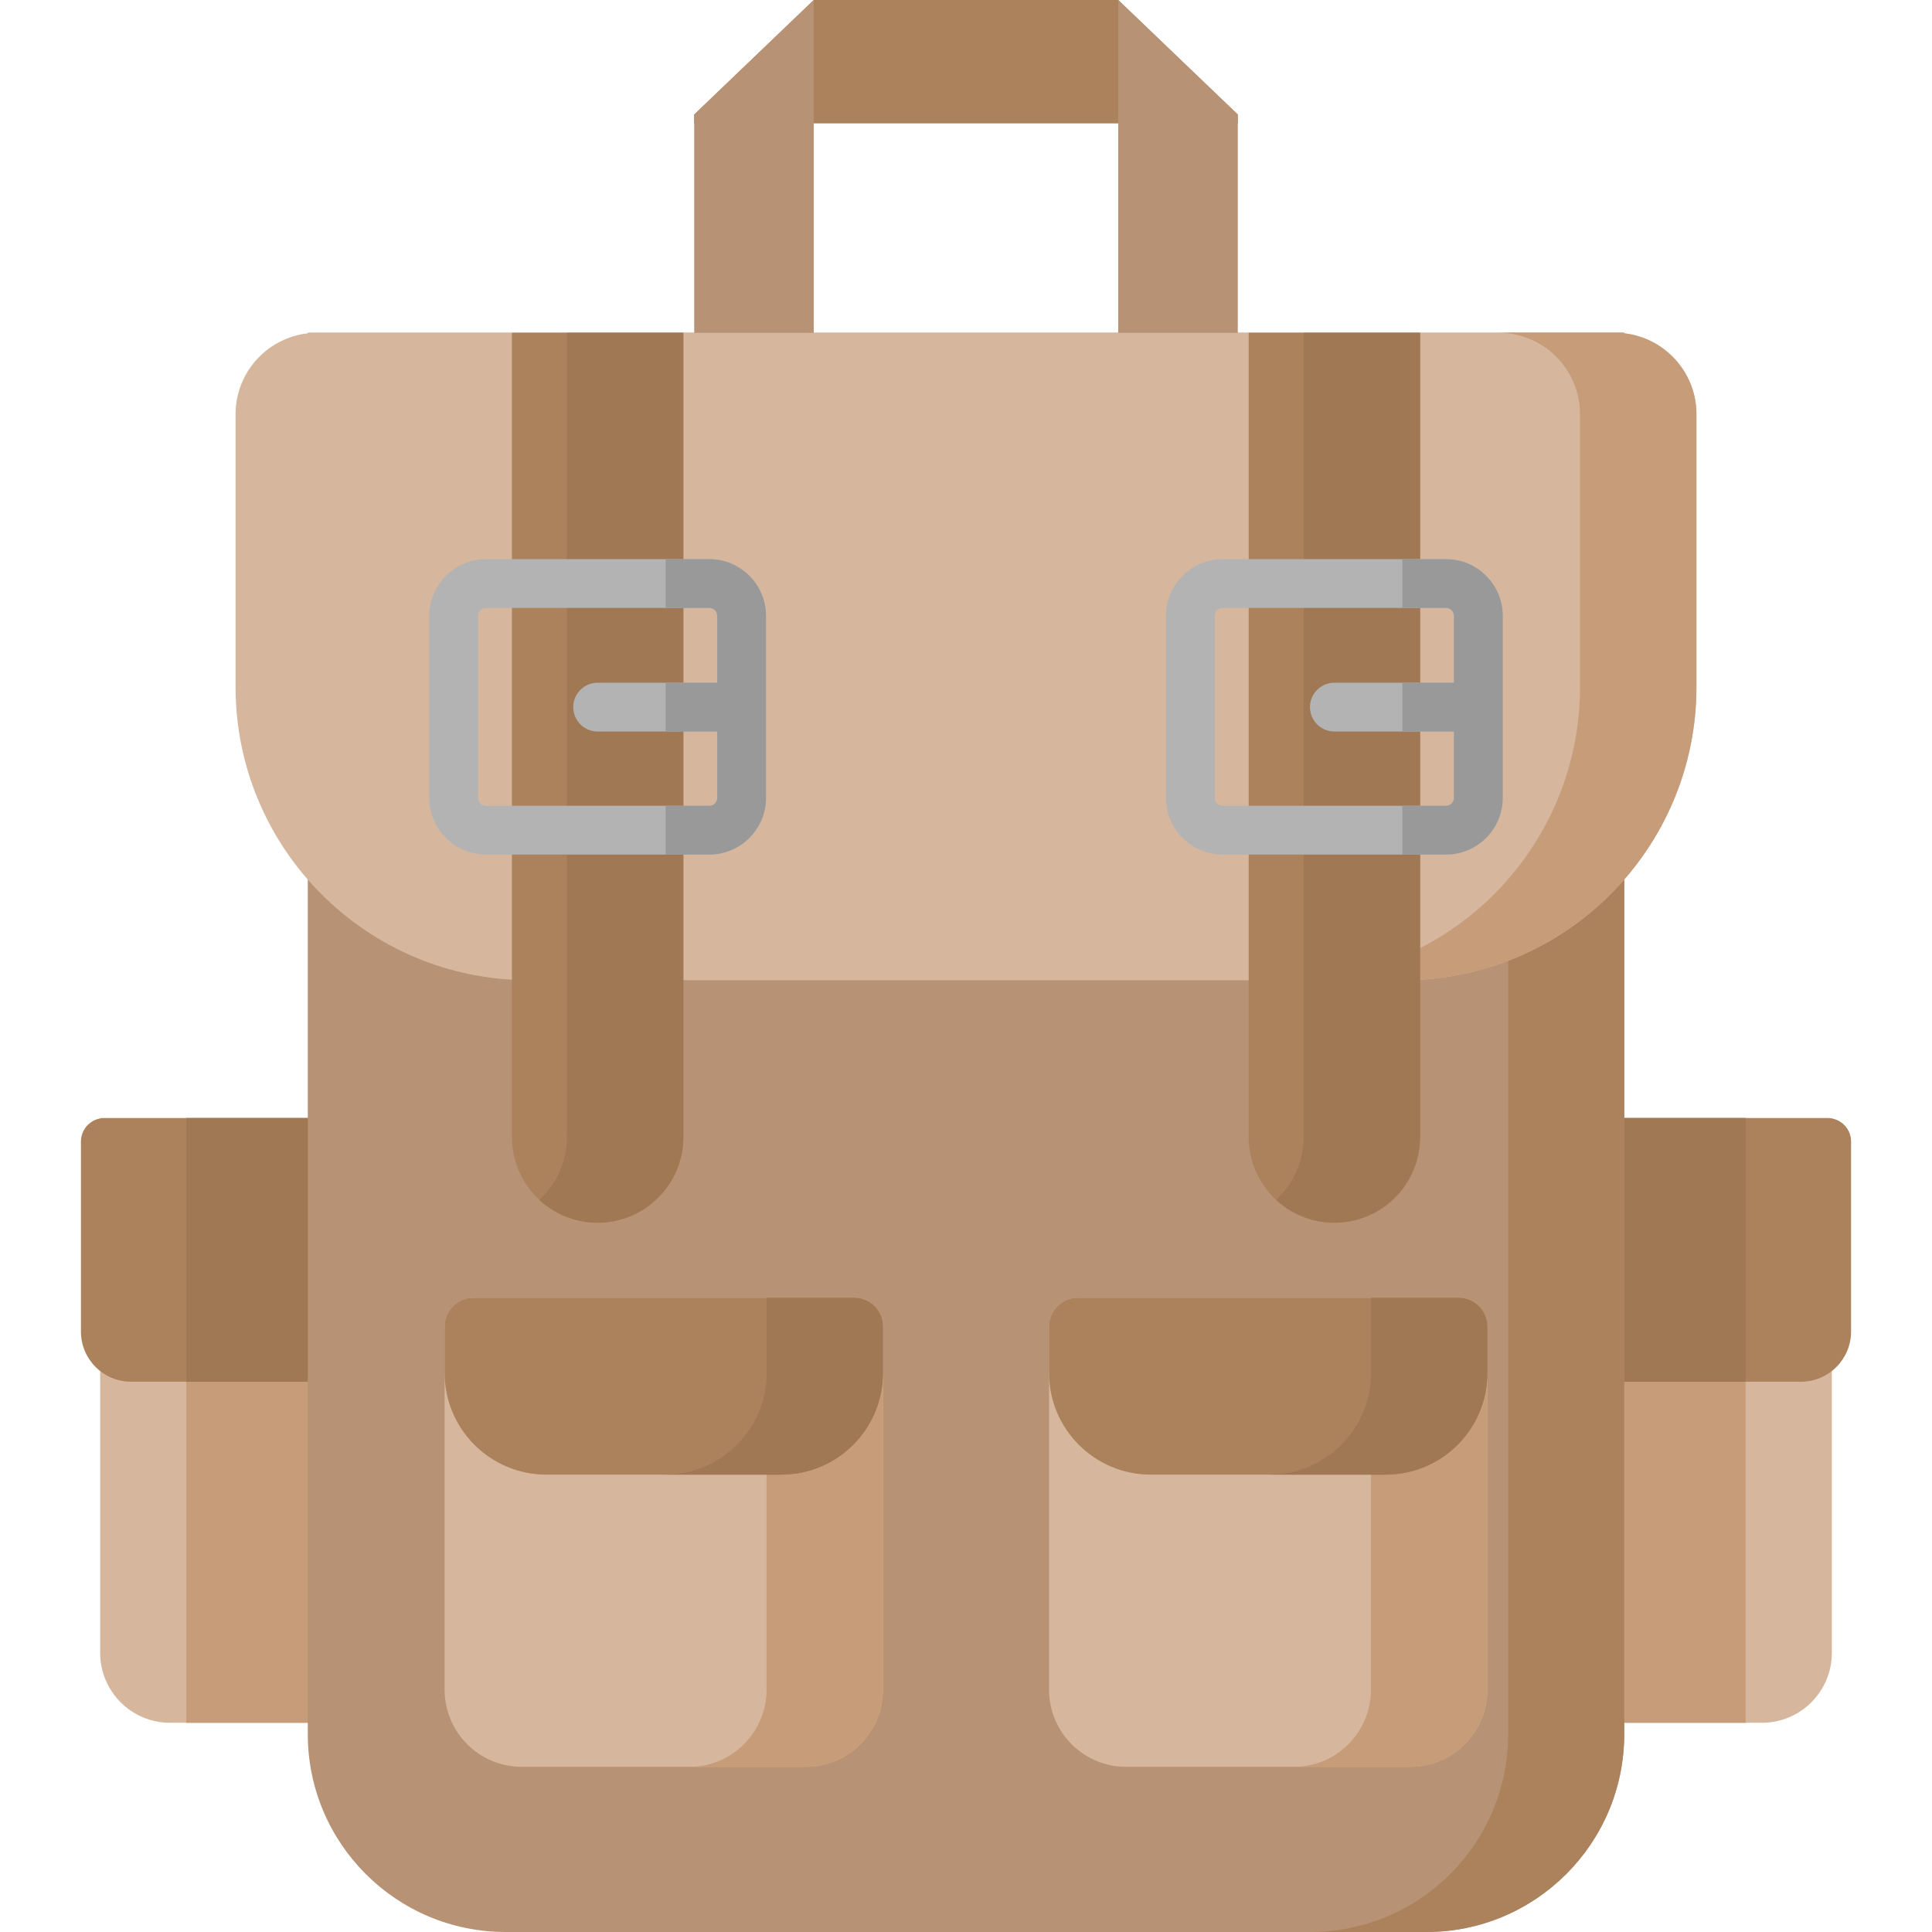 <?xml version="1.0" encoding="iso-8859-1"?>
<!-- Generator: Adobe Illustrator 19.0.0, SVG Export Plug-In . SVG Version: 6.00 Build 0)  -->
<svg xmlns="http://www.w3.org/2000/svg" xmlns:xlink="http://www.w3.org/1999/xlink" version="1.1" id="Layer_1" x="0px" y="0px" viewBox="0 0 512 512" style="enable-background:new 0 0 512 512;" xml:space="preserve">
<path style="fill:#D6B79D;" d="M45.072,456.556h42.163V296.299H26.541v141.725C26.541,448.259,34.838,456.556,45.072,456.556z"/>
<rect x="49.38" y="296.3" style="fill:#C69C79;" width="37.855" height="160.26"/>
<path style="fill:#AB825B;" d="M34.749,366.174h52.486v-69.875H27.656c-3.427,0-6.206,2.779-6.206,6.206v50.371  C21.45,360.22,27.404,366.174,34.749,366.174z"/>
<rect x="49.38" y="296.3" style="fill:#A07853;" width="37.855" height="69.875"/>
<path style="fill:#D6B79D;" d="M466.928,456.556h-42.163V296.299h60.694v141.725C485.459,448.259,477.162,456.556,466.928,456.556z"/>
<rect x="424.76" y="296.3" style="fill:#C69C79;" width="37.855" height="160.26"/>
<path style="fill:#AB825B;" d="M477.251,366.174h-52.486v-69.875h59.579c3.427,0,6.206,2.779,6.206,6.206v50.371  C490.55,360.22,484.596,366.174,477.251,366.174z"/>
<rect x="424.76" y="296.3" style="fill:#A07853;" width="37.855" height="69.875"/>
<polygon style="fill:#AB825B;" points="328.029,30.357 296.343,0 215.657,0 183.971,30.357 183.971,32.698 328.029,32.698 "/>
<path style="fill:#B79274;" d="M377.995,512h-243.99c-28.961,0-52.439-23.478-52.439-52.439V88.193h348.868v371.368  C430.434,488.522,406.956,512,377.995,512z"/>
<path style="fill:#AB825B;" d="M399.684,88.193v371.368c0,28.961-23.477,52.438-52.438,52.438h30.75  c28.961,0,52.438-23.478,52.438-52.438V88.193H399.684z"/>
<g>
	<polygon style="fill:#B79274;" points="215.657,93.196 215.657,0 183.971,30.357 183.971,93.196  "/>
	<polygon style="fill:#B79274;" points="328.029,93.196 328.029,30.357 296.343,0 296.343,93.196  "/>
</g>
<path style="fill:#D6B79D;" d="M371.816,259.763H140.184c-42.946,0-77.76-34.814-77.76-77.76V109.79  c0-11.927,9.669-21.596,21.596-21.596h343.959c11.927,0,21.596,9.669,21.596,21.596v72.213  C449.576,224.948,414.761,259.763,371.816,259.763z"/>
<path style="fill:#C69C79;" d="M427.979,88.193h-30.85c11.927,0,21.596,9.669,21.596,21.596v72.213  c0,42.946-34.814,77.76-77.76,77.76h30.85c42.946,0,77.76-34.814,77.76-77.76v-72.213C449.576,97.862,439.907,88.193,427.979,88.193  z"/>
<path style="fill:#AB825B;" d="M158.378,324.03L158.378,324.03c-12.543,0-22.712-10.168-22.712-22.712V88.193h45.424v213.125  C181.09,313.862,170.922,324.03,158.378,324.03z"/>
<path style="fill:#A07853;" d="M150.24,88.193v213.125c0,6.587-2.807,12.516-7.287,16.665c4.051,3.751,9.469,6.047,15.425,6.047l0,0  c12.543,0,22.712-10.168,22.712-22.712V88.193H150.24z"/>
<path style="fill:#AB825B;" d="M353.622,324.03L353.622,324.03c-12.543,0-22.712-10.168-22.712-22.712V88.193h45.424v213.125  C376.334,313.862,366.165,324.03,353.622,324.03z"/>
<path style="fill:#A07853;" d="M345.484,88.193v213.125c0,6.587-2.807,12.516-7.287,16.665c4.051,3.751,9.469,6.047,15.425,6.047  l0,0c12.543,0,22.712-10.168,22.712-22.712V88.193H345.484z"/>
<path style="fill:#B3B3B3;" d="M187.977,148.182H128.78c-8.282,0-15.019,6.738-15.019,15.019v48.246  c0,8.282,6.737,15.019,15.019,15.019h59.197c8.282,0,15.019-6.738,15.019-15.019v-48.246  C202.996,154.92,196.259,148.182,187.977,148.182z M190.065,180.93h-31.687c-3.571,0-6.465,2.895-6.465,6.465  c0,3.571,2.894,6.465,6.465,6.465h31.687v17.588c0,1.152-0.937,2.089-2.089,2.089H128.78c-1.152,0-2.089-0.937-2.089-2.089v-48.246  c0-1.152,0.937-2.089,2.089-2.089h59.197c1.152,0,2.089,0.937,2.089,2.089L190.065,180.93L190.065,180.93z"/>
<path style="fill:#999999;" d="M187.977,148.182h-11.574v12.93h11.574c1.152,0,2.089,0.937,2.089,2.089v17.728h-13.663v12.93h13.663  v17.588c0,1.152-0.937,2.089-2.089,2.089h-11.574v12.93h11.574c8.282,0,15.019-6.738,15.019-15.019v-48.246  C202.996,154.92,196.259,148.182,187.977,148.182z"/>
<path style="fill:#B3B3B3;" d="M383.22,148.182h-59.197c-8.282,0-15.019,6.738-15.019,15.019v48.246  c0,8.282,6.737,15.019,15.019,15.019h59.197c8.282,0,15.019-6.738,15.019-15.019v-48.246  C398.239,154.92,391.502,148.182,383.22,148.182z M385.309,180.93h-31.687c-3.571,0-6.465,2.895-6.465,6.465  c0,3.571,2.894,6.465,6.465,6.465h31.687v17.588c0,1.152-0.937,2.089-2.089,2.089h-59.197c-1.152,0-2.089-0.937-2.089-2.089v-48.246  c0-1.152,0.937-2.089,2.089-2.089h59.197c1.152,0,2.089,0.937,2.089,2.089V180.93z"/>
<path style="fill:#999999;" d="M383.22,148.182h-11.574v12.93h11.574c1.152,0,2.089,0.937,2.089,2.089v17.728h-13.663v12.93h13.663  v17.588c0,1.152-0.937,2.089-2.089,2.089h-11.574v12.93h11.574c8.282,0,15.019-6.738,15.019-15.019v-48.246  C398.239,154.92,391.502,148.182,383.22,148.182z"/>
<path style="fill:#D6B79D;" d="M373.722,468.232h-75.267c-11.292,0-20.445-9.154-20.445-20.445V351.55  c0-4.207,3.41-7.618,7.618-7.618H386.55c4.207,0,7.618,3.41,7.618,7.618v96.237C394.168,459.078,385.014,468.232,373.722,468.232z"/>
<path style="fill:#C69C79;" d="M363.318,343.932v103.854c0,11.292-9.154,20.445-20.445,20.445h30.85  c11.292,0,20.445-9.154,20.445-20.445V351.55c0-4.207-3.411-7.618-7.618-7.618L363.318,343.932L363.318,343.932z"/>
<path style="fill:#AB825B;" d="M367.209,390.794h-62.24c-14.889,0-26.959-12.07-26.959-26.959V351.55  c0-4.207,3.41-7.618,7.618-7.618H386.55c4.207,0,7.618,3.41,7.618,7.618v12.285C394.168,378.724,382.098,390.794,367.209,390.794z"/>
<path style="fill:#A07853;" d="M363.35,343.932v19.902c0,14.889-12.07,26.959-26.959,26.959h30.818  c14.889,0,26.959-12.07,26.959-26.959V351.55c0-4.207-3.411-7.618-7.618-7.618L363.35,343.932L363.35,343.932z"/>
<path style="fill:#D6B79D;" d="M213.545,468.232h-75.267c-11.292,0-20.445-9.154-20.445-20.445V351.55  c0-4.207,3.41-7.618,7.618-7.618h100.923c4.207,0,7.618,3.41,7.618,7.618v96.237C233.99,459.078,224.836,468.232,213.545,468.232z"/>
<path style="fill:#C69C79;" d="M203.14,343.932v103.854c0,11.292-9.154,20.445-20.445,20.445h30.85  c11.292,0,20.445-9.154,20.445-20.445V351.55c0-4.207-3.41-7.618-7.618-7.618L203.14,343.932L203.14,343.932z"/>
<path style="fill:#AB825B;" d="M207.031,390.794h-62.24c-14.889,0-26.959-12.07-26.959-26.959V351.55  c0-4.207,3.41-7.618,7.618-7.618h100.923c4.207,0,7.618,3.41,7.618,7.618v12.285C233.99,378.724,221.92,390.794,207.031,390.794z"/>
<path style="fill:#A07853;" d="M203.172,343.932v19.902c0,14.889-12.07,26.959-26.959,26.959h30.818  c14.889,0,26.959-12.07,26.959-26.959V351.55c0-4.207-3.41-7.618-7.618-7.618L203.172,343.932L203.172,343.932z"/>
<g>
</g>
<g>
</g>
<g>
</g>
<g>
</g>
<g>
</g>
<g>
</g>
<g>
</g>
<g>
</g>
<g>
</g>
<g>
</g>
<g>
</g>
<g>
</g>
<g>
</g>
<g>
</g>
<g>
</g>
</svg>

